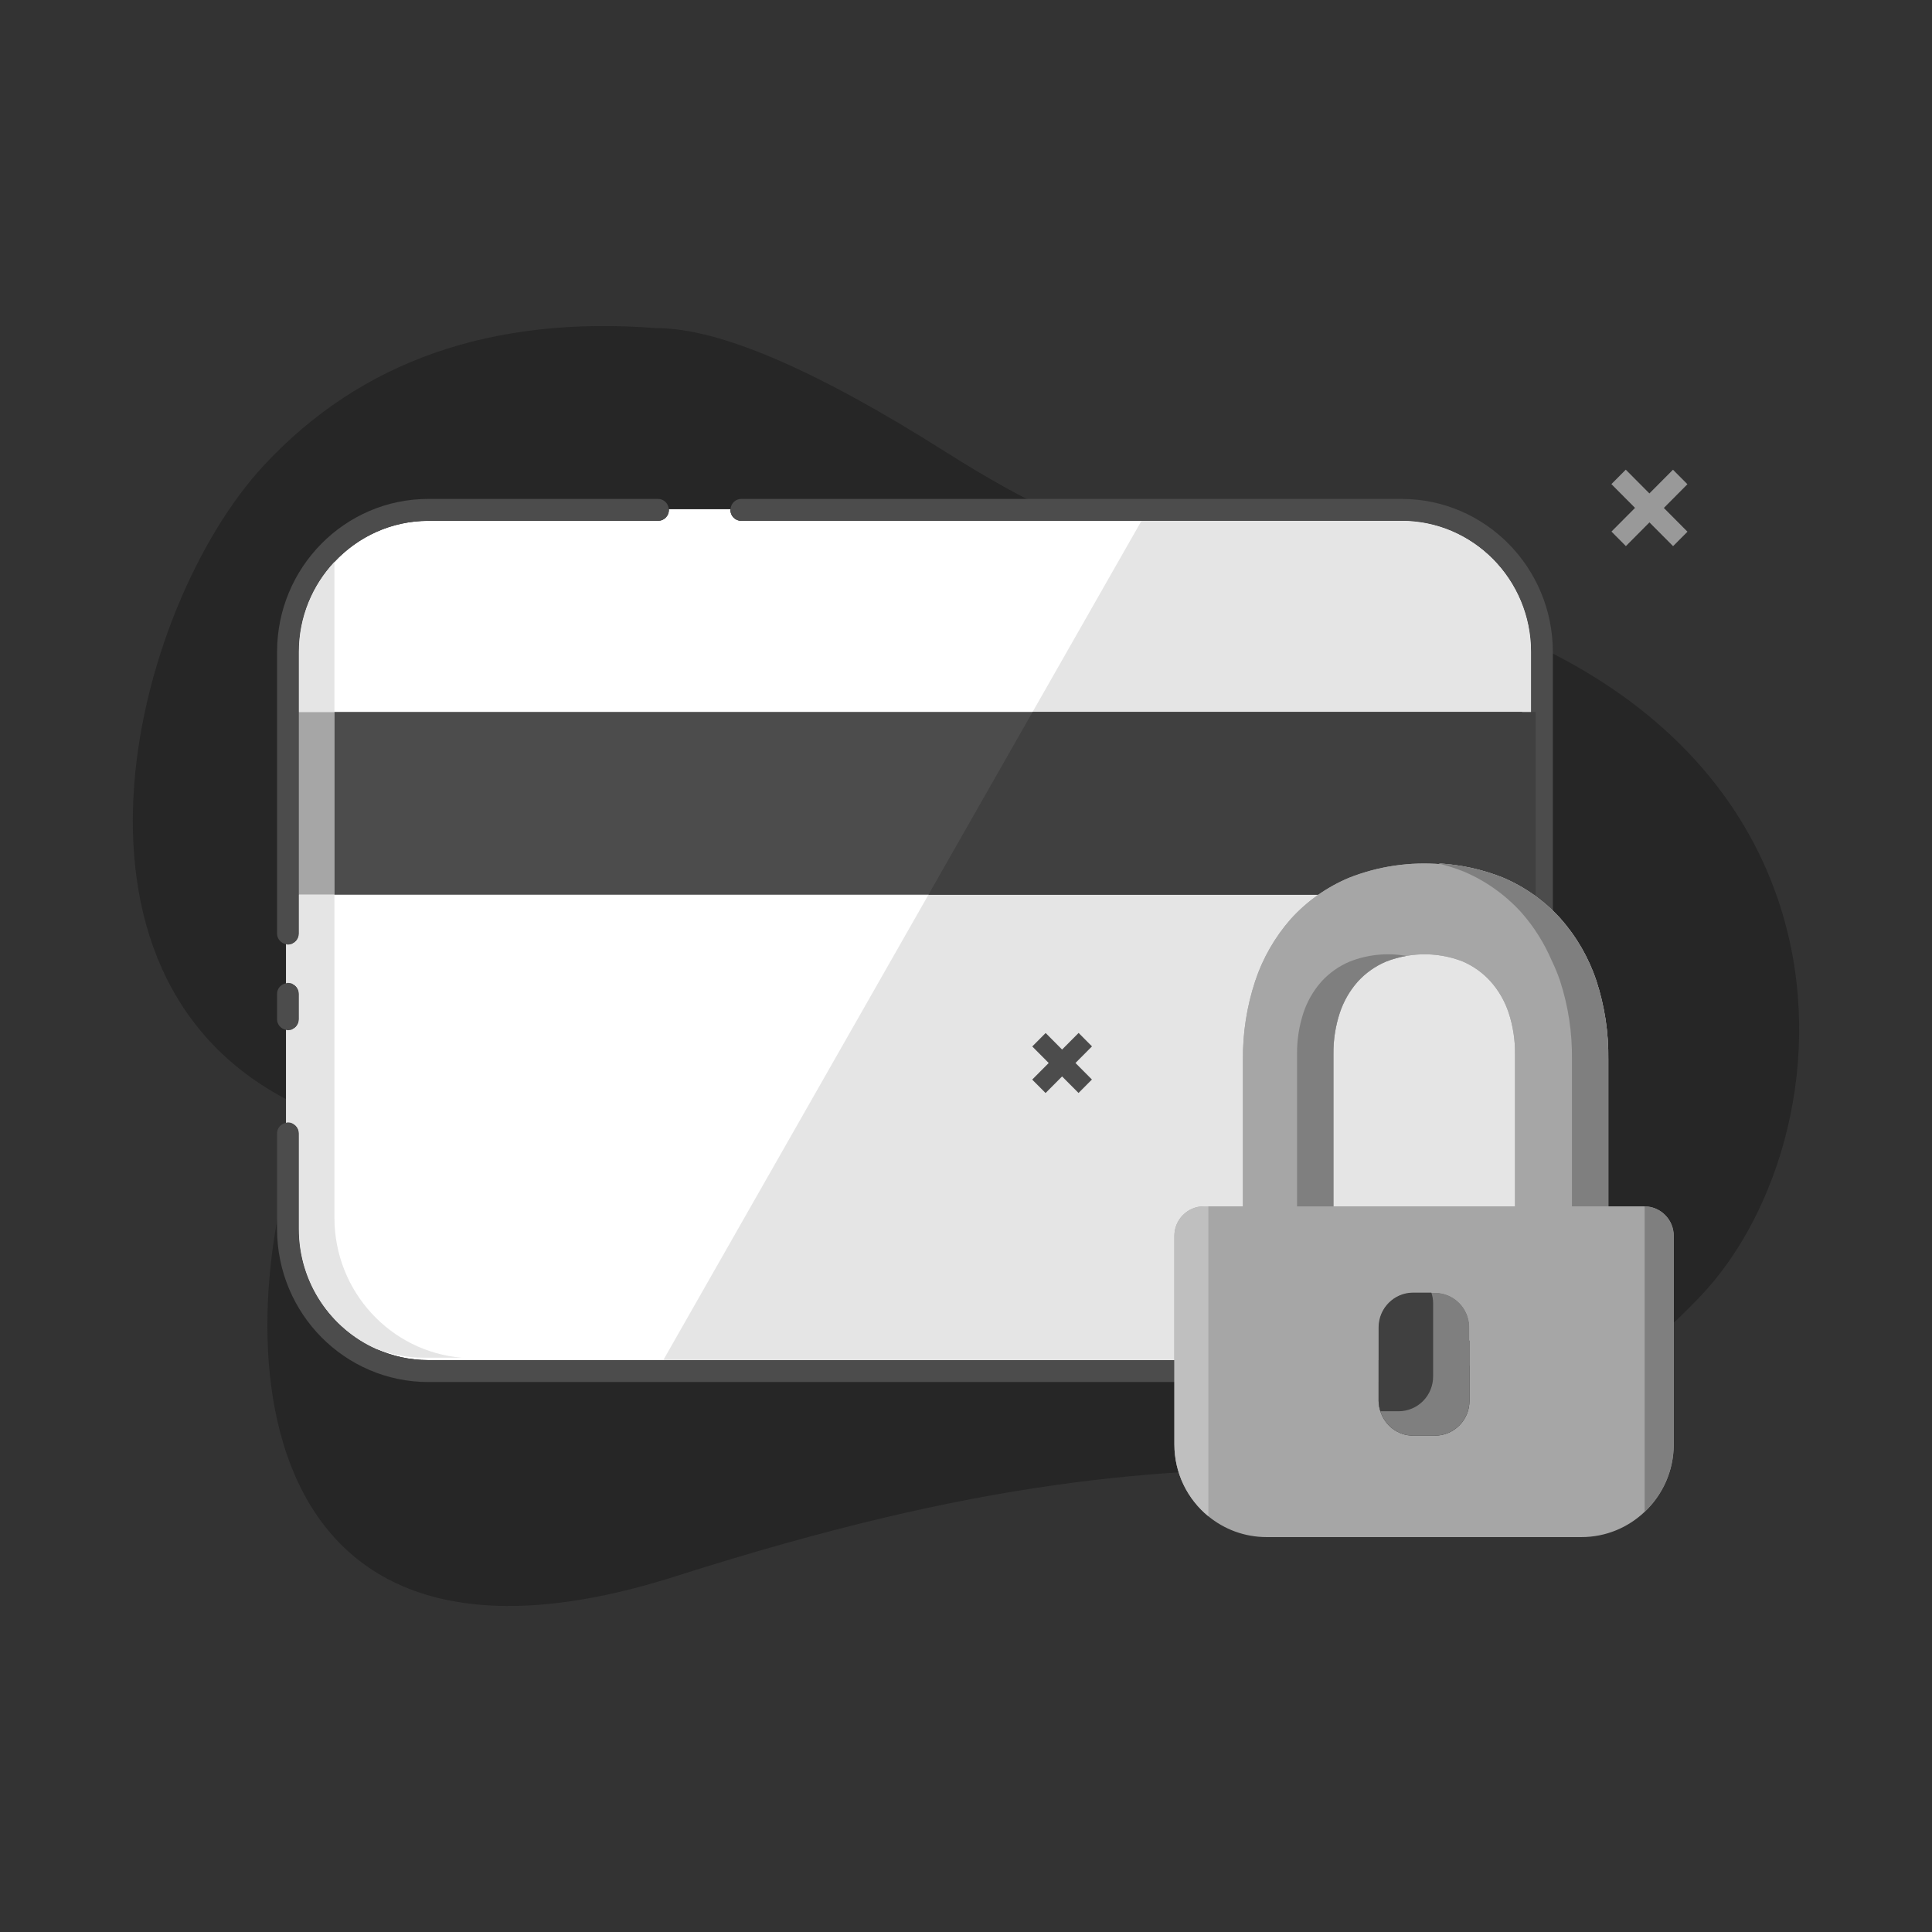 <svg width="160" height="160" viewBox="0 0 160 160" fill="none" xmlns="http://www.w3.org/2000/svg">
<rect x="0" y="0" width="160" height="160" fill="#333333" stroke="none"/>
<path fill-rule="evenodd" clip-rule="evenodd" d="M112.001 121.523C112.001 121.523 115.012 121.523 112.001 121.523C95.418 121.523 81.269 122.475 55.96 130.539C19.172 142.261 18.731 109.247 25.511 91.897C2.759 82.012 10.941 50.306 21.832 38.563C29.861 29.905 40.715 26.11 54.392 27.176C59.552 27.176 67.531 30.597 78.331 37.437C91.962 46.072 97.807 46.021 109.883 48.148C156.059 56.282 154.031 93.575 140.754 107.423C132.074 116.477 122.038 121.523 112.001 121.523" fill="#262626"/>
<path fill-rule="evenodd" clip-rule="evenodd" d="M24.751 93.864V101.056V101.789C24.755 106.226 27.391 110.033 31.159 111.714C32.477 112.303 33.933 112.637 35.468 112.638H116.086C121.998 112.626 126.787 107.775 126.793 101.791V53.983C126.787 47.992 121.992 43.14 116.076 43.134H61.39C60.891 43.134 60.486 42.727 60.486 42.226C60.486 42.207 60.496 42.189 60.498 42.17H55.385C55.386 42.189 55.396 42.207 55.396 42.226C55.396 42.727 54.993 43.134 54.494 43.134H48.775H35.469C32.406 43.137 29.65 44.447 27.697 46.534C25.878 48.476 24.754 51.094 24.751 53.982V58.959V74.096V77.317C24.751 77.681 24.534 77.992 24.226 78.136V81.489C24.534 81.633 24.751 81.944 24.751 82.308V82.568V83.176V84.411C24.751 84.776 24.534 85.086 24.226 85.23V93.045C24.534 93.189 24.751 93.5 24.751 93.864" fill="white"/>
<path fill-rule="evenodd" clip-rule="evenodd" d="M24.752 84.411V83.175V82.568V82.308C24.752 81.943 24.534 81.633 24.226 81.488C24.11 81.435 23.984 81.4 23.849 81.4C23.79 81.4 23.738 81.423 23.683 81.433C23.267 81.513 22.945 81.866 22.945 82.308V82.568V83.175V84.411C22.945 84.853 23.267 85.205 23.683 85.285C23.738 85.296 23.79 85.319 23.849 85.319C23.984 85.319 24.11 85.284 24.226 85.23C24.534 85.086 24.752 84.776 24.752 84.411" fill="#4C4C4C"/>
<path fill-rule="evenodd" clip-rule="evenodd" d="M54.931 112.638H116.087C121.997 112.626 126.788 107.775 126.794 101.79V74.096H76.891L54.931 112.638Z" fill="#E5E5E5"/>
<path fill-rule="evenodd" clip-rule="evenodd" d="M116.078 41.318H61.391C60.911 41.318 60.528 41.696 60.498 42.17C60.497 42.19 60.486 42.206 60.486 42.226C60.486 42.727 60.892 43.134 61.391 43.134H116.077C121.992 43.14 126.788 47.992 126.794 53.983V101.791C126.788 107.776 121.997 112.626 116.087 112.638H35.469C33.933 112.636 32.478 112.303 31.159 111.714C27.392 110.033 24.756 106.227 24.752 101.79V101.056V93.864C24.752 93.499 24.534 93.189 24.225 93.045C24.11 92.991 23.984 92.956 23.849 92.956C23.79 92.956 23.738 92.978 23.682 92.989C23.266 93.07 22.945 93.421 22.945 93.864V101.791C22.953 108.781 28.553 114.448 35.468 114.455H116.089C122.999 114.441 128.593 108.777 128.6 101.792V53.982C128.593 46.991 122.992 41.325 116.078 41.318V41.318ZM24.752 77.317V74.096V58.959V53.981C24.755 51.093 25.878 48.477 27.698 46.533C29.651 44.446 32.407 43.136 35.47 43.133H48.776H54.495C54.993 43.133 55.397 42.728 55.397 42.226C55.397 42.206 55.387 42.189 55.386 42.17C55.356 41.697 54.973 41.318 54.495 41.318H35.469C28.553 41.325 22.953 46.991 22.945 53.98V77.317C22.945 77.758 23.267 78.111 23.683 78.191C23.738 78.201 23.79 78.225 23.849 78.225C23.984 78.225 24.11 78.19 24.226 78.136C24.534 77.992 24.752 77.682 24.752 77.317" fill="#4C4C4C"/>
<path fill-rule="evenodd" clip-rule="evenodd" d="M24.752 74.096H27.698V58.959H24.752V74.096Z" fill="#A6A6A6"/>
<path fill-rule="evenodd" clip-rule="evenodd" d="M116.076 43.134H94.531L85.515 58.959H126.793V53.983C126.787 47.992 121.992 43.14 116.076 43.134V43.134ZM24.751 77.317C24.751 77.818 24.347 78.225 23.848 78.225C23.789 78.225 23.738 78.201 23.683 78.191V81.434C23.738 81.422 23.789 81.399 23.848 81.399C24.347 81.399 24.751 81.806 24.751 82.308V82.568V83.175V84.41C24.751 84.912 24.347 85.319 23.848 85.319C23.789 85.319 23.738 85.296 23.683 85.285V92.99C23.738 92.979 23.789 92.956 23.848 92.956C24.347 92.956 24.751 93.362 24.751 93.864V101.055V101.79C24.755 106.226 27.391 110.032 31.159 111.714C32.39 112.175 33.716 112.44 35.105 112.441H38.255C32.349 111.952 27.703 106.959 27.697 100.859V74.096H24.751V77.317ZM27.697 46.533C25.878 48.477 24.754 51.093 24.751 53.981V58.959H27.697V46.533Z" fill="#E5E5E5"/>
<path fill-rule="evenodd" clip-rule="evenodd" d="M27.697 74.096H126.052V58.959H27.697V74.096Z" fill="#4C4C4C"/>
<path fill-rule="evenodd" clip-rule="evenodd" d="M76.891 74.096H127.171V58.959H85.515L76.891 74.096Z" fill="#404040"/>
<path fill-rule="evenodd" clip-rule="evenodd" d="M90.428 89.401L89.32 90.515L87.957 89.146L86.59 90.52L85.482 89.407L86.85 88.033L85.487 86.663L86.596 85.549L87.958 86.919L89.326 85.543L90.433 86.657L89.066 88.032L90.428 89.401Z" fill="#4C4C4C"/>
<path fill-rule="evenodd" clip-rule="evenodd" d="M139.749 44.033L138.558 45.23L136.601 43.262L134.649 45.226L133.454 44.023L135.406 42.061L133.449 40.093L134.639 38.896L136.596 40.863L138.549 38.9L139.745 40.102L137.793 42.066L139.749 44.033Z" fill="#999999"/>
<path fill-rule="evenodd" clip-rule="evenodd" d="M110.428 99.906V87.305C110.414 86.14 110.593 84.982 110.956 83.876C111.273 82.923 111.778 82.045 112.442 81.295C113.096 80.574 113.9 80.006 114.796 79.631C115.066 79.524 115.342 79.433 115.62 79.355C115.627 79.353 115.634 79.352 115.64 79.35C115.913 79.275 116.189 79.213 116.468 79.163C118.031 78.888 119.652 79.041 121.151 79.631C122.028 80.011 122.813 80.576 123.454 81.289C124.118 82.038 124.623 82.917 124.939 83.87C125.302 84.978 125.481 86.138 125.467 87.305V99.906H110.428ZM121.696 115.989C121.702 116.757 121.404 117.496 120.866 118.041C120.328 118.587 119.597 118.892 118.833 118.892H117.027C115.749 118.889 114.68 118.04 114.315 116.874C114.314 116.874 114.314 116.874 114.314 116.874C114.275 116.747 114.243 116.618 114.217 116.486C114.189 116.334 114.171 116.18 114.171 116.021V109.922C114.173 108.336 115.451 107.053 117.027 107.05H118.541H118.833C120.411 107.05 121.693 108.334 121.696 109.922V115.989ZM136.203 99.908C136.195 99.908 136.188 99.906 136.181 99.906H133.193V87.749C133.225 85.532 132.892 83.326 132.204 81.219C131.569 79.316 130.557 77.562 129.227 76.064C127.897 74.596 126.266 73.44 124.446 72.672C122.736 71.99 120.943 71.607 119.138 71.505C119.216 71.526 119.293 71.552 119.373 71.573C116.778 71.354 114.148 71.728 111.687 72.709C109.866 73.477 108.234 74.635 106.905 76.101C105.583 77.601 104.576 79.355 103.947 81.257C103.253 83.36 102.91 85.564 102.934 87.779V99.906H100.073H99.686C98.344 99.906 97.257 101 97.257 102.348V119.627C97.259 122.026 98.357 124.166 100.073 125.572C101.385 126.646 103.058 127.293 104.883 127.295H130.984C133.006 127.293 134.839 126.496 136.203 125.203C137.679 123.807 138.606 121.832 138.61 119.633V102.348C138.61 101.007 137.534 99.921 136.203 99.908Z" fill="#A6A6A6"/>
<path fill-rule="evenodd" clip-rule="evenodd" d="M99.686 99.906C98.344 99.906 97.257 101 97.257 102.348V119.627C97.259 122.026 98.357 124.166 100.073 125.572V99.906H99.686Z" fill="#BFBFBF"/>
<path fill-rule="evenodd" clip-rule="evenodd" d="M136.203 99.909V125.204C137.679 123.807 138.606 121.831 138.609 119.633V102.349C138.609 101.008 137.533 99.921 136.203 99.909ZM118.832 107.049H118.54H117.027C115.45 107.052 114.172 108.337 114.169 109.922V116.021C114.169 116.181 114.188 116.335 114.217 116.486C114.243 116.618 114.275 116.748 114.314 116.874C114.314 116.875 114.314 116.875 114.315 116.875C114.679 118.039 115.748 118.89 117.027 118.893H118.832C119.596 118.893 120.328 118.586 120.866 118.041C121.404 117.495 121.702 116.757 121.696 115.989V109.922C121.693 108.334 120.411 107.049 118.832 107.049" fill="#7F7F7F"/>
<path fill-rule="evenodd" clip-rule="evenodd" d="M117.856 116.023C118.393 115.477 118.692 114.739 118.685 113.97V107.904C118.685 107.604 118.627 107.32 118.541 107.049H117.028C115.451 107.053 114.173 108.337 114.17 109.922V116.021C114.17 116.18 114.189 116.335 114.218 116.486C114.243 116.618 114.276 116.747 114.315 116.874H114.316H115.822C116.585 116.874 117.318 116.569 117.856 116.023Z" fill="#404040"/>
<path fill-rule="evenodd" clip-rule="evenodd" d="M132.204 81.219C131.569 79.316 130.557 77.561 129.228 76.063C127.898 74.597 126.266 73.44 124.446 72.672C122.735 71.99 120.943 71.607 119.137 71.506C119.217 71.526 119.294 71.552 119.373 71.572C116.779 71.354 114.148 71.728 111.687 72.709C109.867 73.477 108.235 74.634 106.905 76.1C105.583 77.601 104.577 79.354 103.947 81.257C103.253 83.359 102.911 85.563 102.935 87.779V99.907H107.418H110.429V87.305C110.415 86.141 110.593 84.982 110.957 83.876C111.274 82.923 111.778 82.045 112.442 81.295C113.096 80.574 113.9 80.006 114.796 79.631C115.067 79.524 115.342 79.432 115.621 79.355C115.627 79.353 115.634 79.352 115.641 79.35C115.914 79.275 116.19 79.213 116.468 79.164C118.031 78.888 119.652 79.041 121.151 79.631C122.028 80.011 122.814 80.576 123.454 81.288C124.117 82.039 124.622 82.916 124.939 83.869C125.303 84.977 125.481 86.139 125.467 87.305V99.907H130.181H133.192V87.748C133.225 85.532 132.892 83.325 132.204 81.219" fill="#A6A6A6"/>
<path fill-rule="evenodd" clip-rule="evenodd" d="M125.986 75.561C127.035 76.743 127.877 78.089 128.501 79.537C128.762 80.084 129 80.642 129.193 81.219C129.88 83.326 130.213 85.532 130.181 87.749V99.906H133.192V87.749C133.224 85.532 132.891 83.326 132.203 81.219C131.568 79.316 130.556 77.562 129.227 76.064C127.897 74.596 126.265 73.44 124.445 72.672C122.735 71.99 120.943 71.607 119.137 71.505C119.216 71.526 119.293 71.552 119.372 71.573C119.989 71.739 120.604 71.93 121.204 72.171C123.024 72.937 124.656 74.095 125.986 75.561ZM110.956 83.876C111.272 82.924 111.777 82.046 112.44 81.295C113.096 80.574 113.9 80.006 114.795 79.631C115.066 79.524 115.341 79.433 115.619 79.355C115.626 79.353 115.633 79.352 115.64 79.35C115.912 79.275 116.189 79.213 116.467 79.164C114.903 78.888 113.283 79.041 111.784 79.631C110.889 80.006 110.085 80.574 109.43 81.295C108.766 82.046 108.261 82.924 107.945 83.876C107.582 84.982 107.403 86.141 107.417 87.305V99.907H110.428V87.305C110.414 86.141 110.593 84.982 110.956 83.876" fill="#7F7F7F"/>
</svg>
